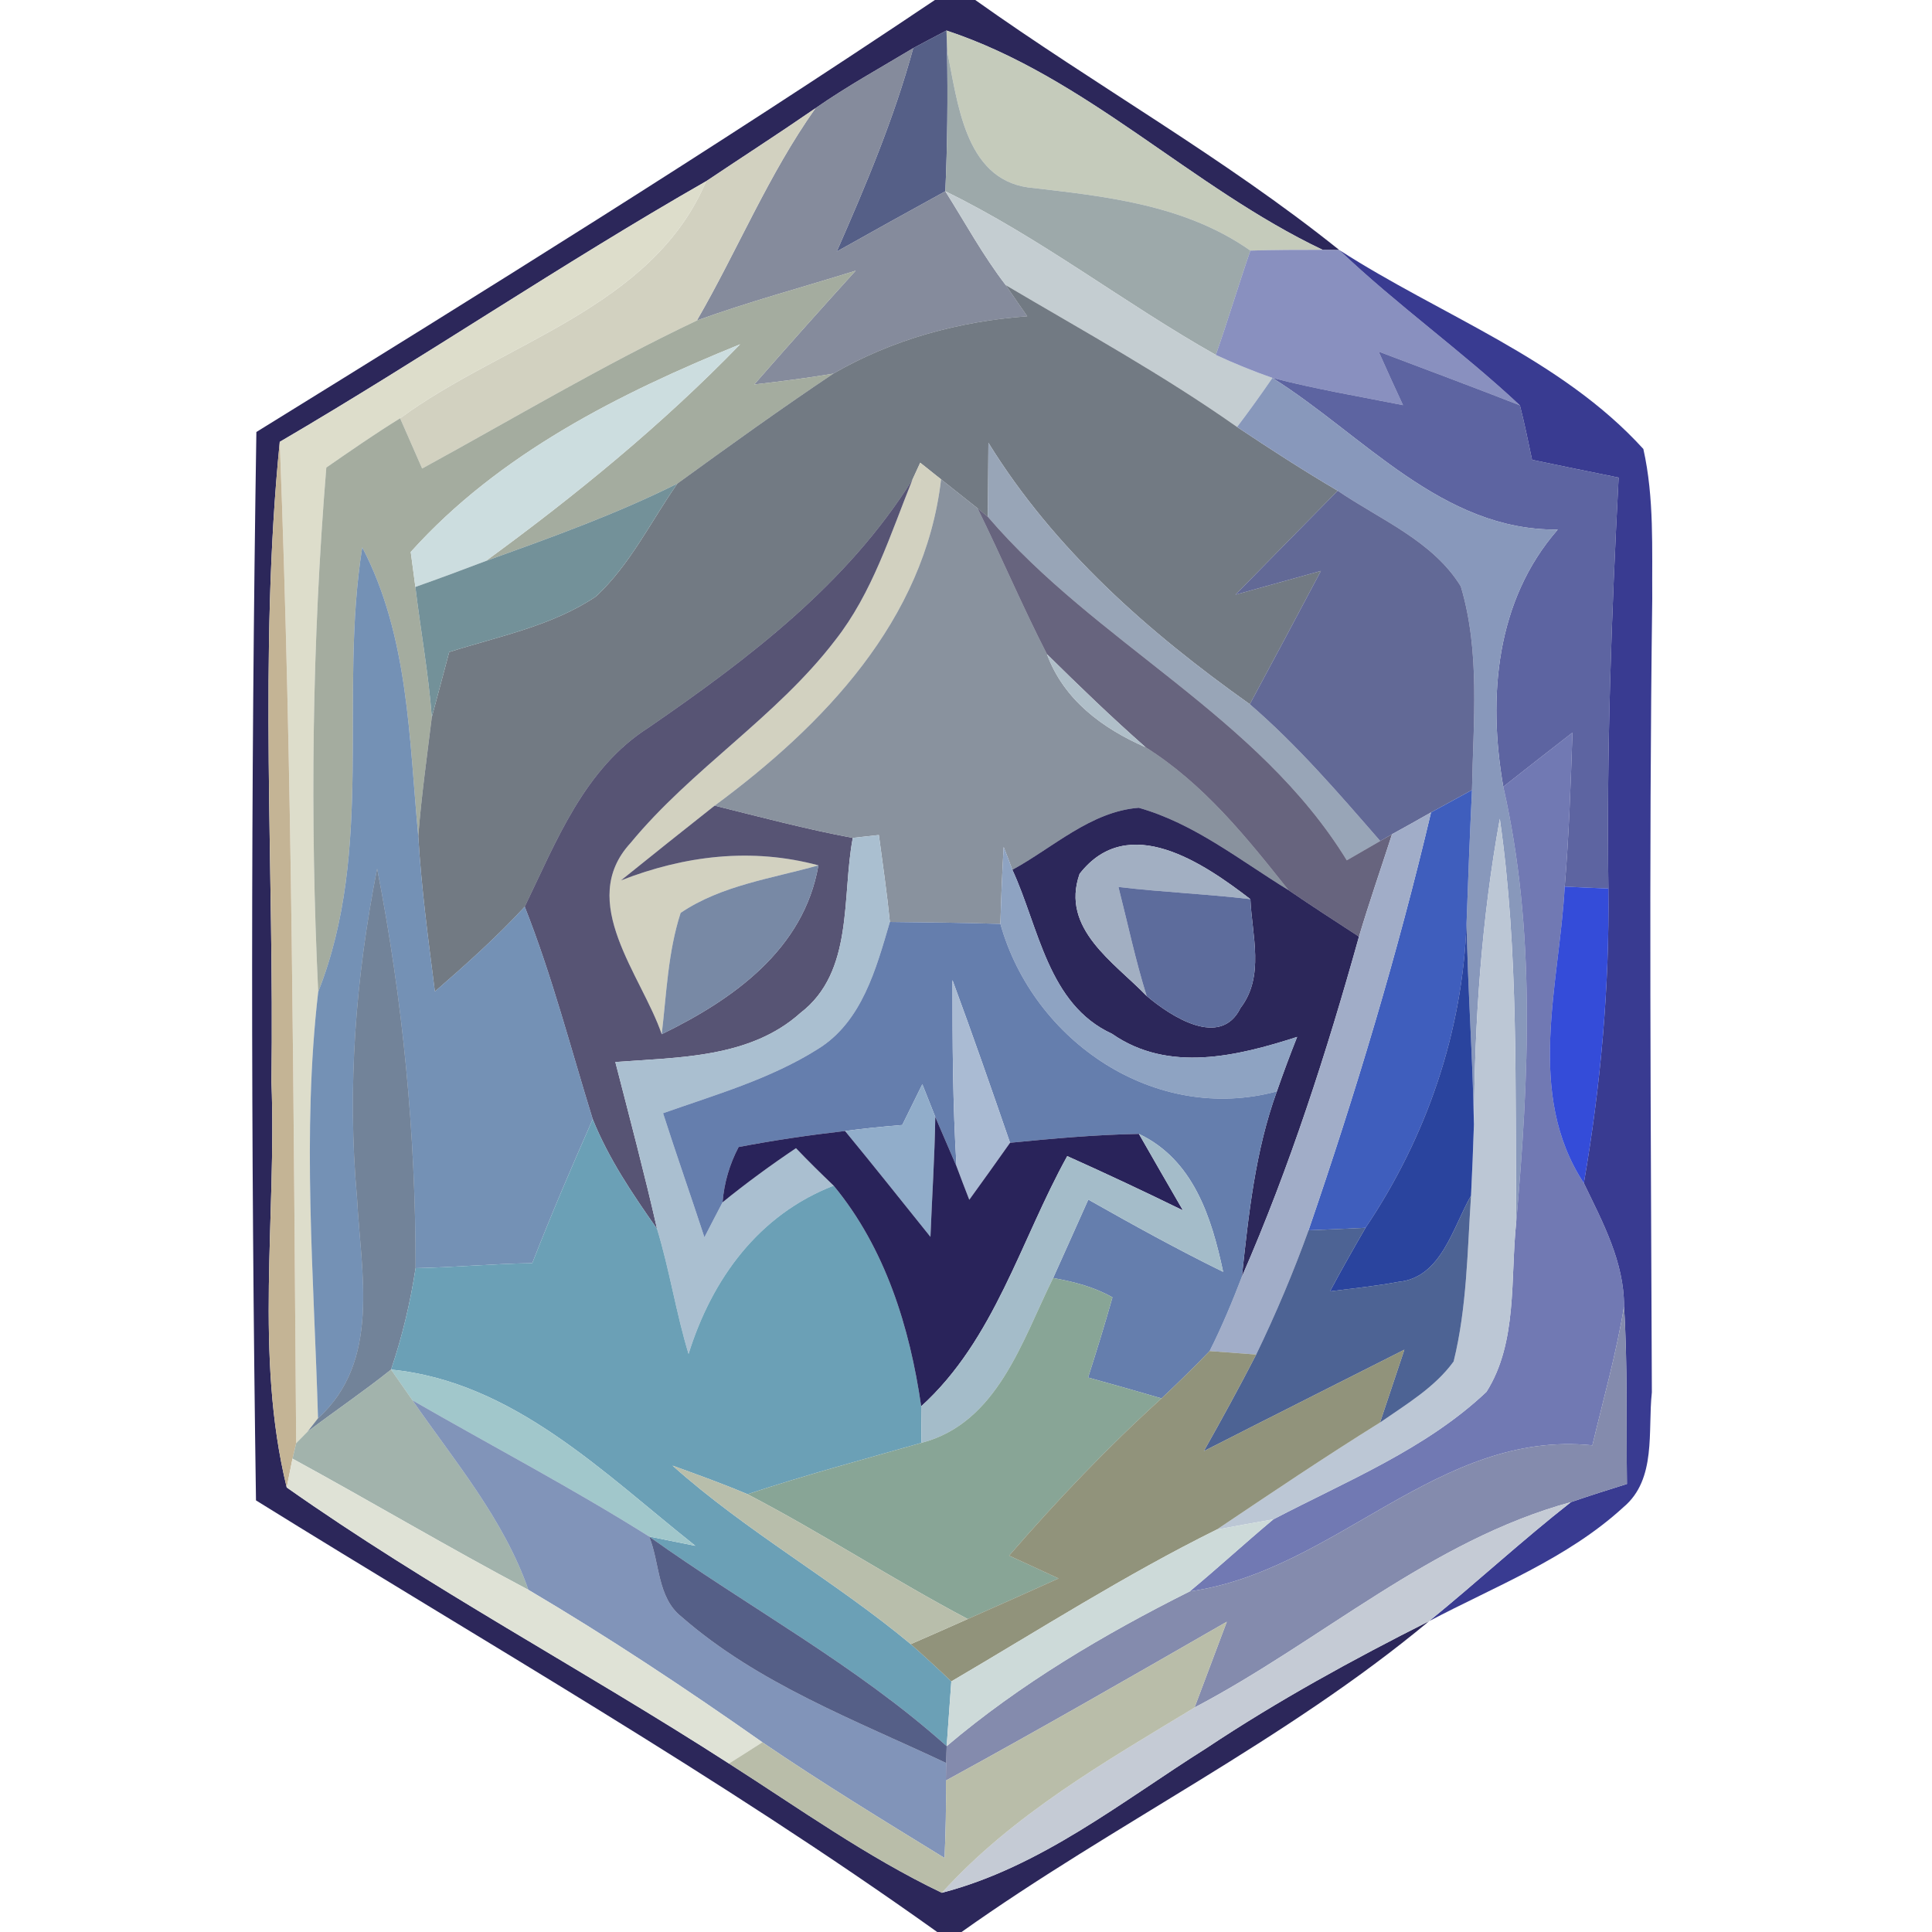 <?xml version="1.0" encoding="UTF-8" ?>
<!DOCTYPE svg PUBLIC "-//W3C//DTD SVG 1.1//EN" "http://www.w3.org/Graphics/SVG/1.1/DTD/svg11.dtd">
<svg width="100pt" height="100pt" viewBox="0 0 100 100" version="1.1" xmlns="http://www.w3.org/2000/svg">
<path fill="#0b0540" opacity="0.86" d=" M 48.39 0.00 L 50.48 0.00 C 56.69 4.42 63.36 8.16 69.32 12.94 L 68.46 12.93 C 61.65 9.69 56.21 3.97 48.99 1.58 C 48.56 1.80 47.70 2.26 47.27 2.49 C 45.57 3.51 43.83 4.47 42.21 5.60 C 40.34 6.89 38.43 8.12 36.55 9.38 C 29.06 13.66 21.93 18.51 14.48 22.87 C 13.38 33.88 14.20 44.96 14.05 56.00 C 14.32 62.99 13.16 70.12 14.84 76.99 C 22.19 82.17 30.17 86.41 37.73 91.28 C 41.35 93.59 44.86 96.11 48.75 97.97 C 53.87 96.64 58.05 93.25 62.45 90.48 C 66.13 88.03 70.02 85.90 73.97 83.91 C 66.50 90.13 57.68 94.38 49.77 100.00 L 48.51 100.00 C 37.18 91.91 25.07 85.00 13.25 77.66 C 12.98 59.23 12.98 40.79 13.27 22.36 C 25.08 15.06 36.87 7.73 48.39 0.00 Z" />
<path fill="#bec4b3" opacity="0.89" d=" M 48.99 1.58 C 56.21 3.97 61.65 9.69 68.46 12.93 C 67.21 12.93 65.96 12.93 64.72 12.97 C 61.31 10.58 57.21 10.16 53.21 9.70 C 49.91 9.23 49.57 5.24 49.02 2.63 L 48.99 1.58 Z" />
<path fill="#3c4875" opacity="0.87" d=" M 47.27 2.49 C 47.70 2.26 48.56 1.80 48.99 1.58 L 49.02 2.63 C 49.06 5.05 49.04 7.48 48.93 9.90 C 47.05 10.93 45.18 11.97 43.31 13.02 C 44.82 9.58 46.28 6.12 47.27 2.49 Z" />
<path fill="#737a8d" opacity="0.87" d=" M 42.21 5.60 C 43.83 4.47 45.57 3.51 47.27 2.49 C 46.28 6.12 44.82 9.58 43.31 13.02 C 45.18 11.97 47.05 10.93 48.93 9.90 C 49.96 11.53 50.88 13.23 52.06 14.76 C 52.33 15.16 52.89 15.97 53.17 16.37 C 49.65 16.63 46.20 17.56 43.13 19.34 C 41.78 19.57 40.41 19.74 39.04 19.90 C 40.77 17.92 42.52 15.96 44.29 14.01 C 41.55 14.87 38.77 15.61 36.07 16.59 C 38.17 12.96 39.77 9.04 42.21 5.60 Z" />
<path fill="#919ea0" opacity="0.89" d=" M 49.02 2.63 C 49.57 5.24 49.91 9.23 53.21 9.70 C 57.21 10.16 61.31 10.58 64.72 12.97 C 64.10 14.76 63.56 16.58 62.93 18.37 C 58.18 15.69 53.85 12.30 48.93 9.90 C 49.04 7.48 49.06 5.05 49.02 2.63 Z" />
<path fill="#cdccb9" opacity="0.91" d=" M 36.55 9.38 C 38.43 8.12 40.34 6.89 42.21 5.60 C 39.77 9.04 38.17 12.96 36.07 16.59 C 31.20 18.90 26.57 21.67 21.85 24.25 C 21.47 23.38 21.09 22.51 20.71 21.65 C 26.05 17.72 33.76 15.96 36.55 9.38 Z" />
<path fill="#dbdbc8" opacity="0.93" d=" M 14.48 22.87 C 21.93 18.51 29.06 13.66 36.55 9.38 C 33.76 15.96 26.05 17.72 20.71 21.65 C 19.41 22.45 18.15 23.33 16.89 24.20 C 16.15 33.23 16.04 42.29 16.47 51.34 C 15.62 58.68 16.25 66.06 16.46 73.41 L 15.92 74.10 L 15.33 74.70 C 15.19 57.42 15.14 40.13 14.48 22.87 Z" />
<path fill="#c3ccd0" opacity="0.98" d=" M 48.93 9.90 C 53.85 12.30 58.18 15.69 62.93 18.37 C 63.88 18.81 64.86 19.21 65.86 19.56 C 65.27 20.42 64.66 21.27 64.03 22.10 C 60.20 19.40 56.09 17.14 52.06 14.76 C 50.88 13.23 49.96 11.53 48.93 9.90 Z" />
<path fill="#6f78b1" opacity="0.82" d=" M 64.72 12.97 C 65.96 12.93 67.21 12.93 68.46 12.93 L 69.32 12.94 C 72.30 15.78 75.67 18.17 78.67 20.98 C 76.24 20.03 73.79 19.12 71.36 18.20 C 71.77 19.12 72.19 20.05 72.62 20.97 C 70.36 20.52 68.09 20.14 65.86 19.56 C 64.86 19.21 63.88 18.81 62.93 18.37 C 63.56 16.58 64.10 14.76 64.72 12.97 Z" />
<path fill="#393b91" opacity="1.00" d=" M 69.32 12.94 C 74.57 16.33 80.79 18.54 85.06 23.24 C 85.63 25.78 85.50 28.41 85.52 30.99 C 85.34 44.68 85.45 58.38 85.50 72.07 C 85.28 74.06 85.76 76.56 84.03 78.01 C 81.13 80.67 77.40 82.10 73.97 83.91 C 76.45 81.89 78.80 79.72 81.31 77.75 C 82.27 77.42 83.24 77.11 84.21 76.81 C 84.17 73.75 84.25 70.68 84.06 67.62 C 84.07 65.32 82.95 63.25 81.98 61.24 C 82.85 56.20 83.31 51.10 83.25 45.99 C 83.15 38.90 83.41 31.81 83.78 24.72 C 82.29 24.42 80.79 24.11 79.30 23.80 C 79.10 22.86 78.91 21.91 78.67 20.98 C 75.67 18.17 72.30 15.78 69.32 12.94 Z" />
<path fill="#97a091" opacity="0.87" d=" M 36.07 16.59 C 38.77 15.61 41.55 14.87 44.29 14.01 C 42.52 15.96 40.77 17.92 39.04 19.90 C 40.41 19.74 41.78 19.57 43.13 19.34 C 40.40 21.17 37.73 23.09 35.06 25.03 C 31.86 26.63 28.49 27.83 25.14 29.04 C 29.80 25.64 34.29 21.97 38.31 17.82 C 32.08 20.35 25.82 23.49 21.26 28.57 C 21.32 29.02 21.44 29.93 21.50 30.38 C 21.77 32.63 22.18 34.86 22.35 37.12 C 22.10 39.17 21.81 41.22 21.65 43.28 C 21.17 38.22 21.16 32.95 18.75 28.33 C 17.53 35.98 19.40 43.94 16.47 51.34 C 16.04 42.29 16.15 33.23 16.89 24.20 C 18.15 23.33 19.41 22.45 20.71 21.65 C 21.09 22.51 21.47 23.38 21.85 24.25 C 26.57 21.67 31.20 18.90 36.07 16.59 Z" />
<path fill="#5a636e" opacity="0.85" d=" M 52.06 14.76 C 56.09 17.14 60.20 19.40 64.03 22.10 C 65.74 23.24 67.47 24.36 69.24 25.40 C 67.47 27.19 65.71 28.99 63.95 30.78 C 65.42 30.37 66.90 29.96 68.37 29.55 C 67.15 31.86 65.92 34.16 64.69 36.45 C 59.45 32.73 54.57 28.44 51.16 22.92 C 51.15 24.20 51.14 25.47 51.13 26.75 L 50.60 26.31 C 49.97 25.81 49.34 25.31 48.71 24.81 C 48.44 24.60 47.90 24.17 47.63 23.95 L 47.23 24.82 C 43.85 30.23 38.74 34.10 33.57 37.66 C 30.24 39.78 28.80 43.54 27.16 46.93 C 25.71 48.50 24.12 49.92 22.51 51.32 C 22.17 48.65 21.81 45.97 21.65 43.28 C 21.81 41.22 22.10 39.17 22.35 37.12 C 22.65 35.99 22.96 34.87 23.25 33.75 C 25.82 32.93 28.58 32.40 30.85 30.87 C 32.62 29.22 33.69 26.99 35.06 25.03 C 37.73 23.09 40.40 21.17 43.13 19.34 C 46.20 17.56 49.65 16.63 53.17 16.37 C 52.89 15.97 52.33 15.16 52.06 14.76 Z" />
<path fill="#ccdddf" opacity="1.00" d=" M 21.26 28.57 C 25.82 23.49 32.08 20.35 38.31 17.82 C 34.29 21.97 29.80 25.64 25.14 29.04 C 23.93 29.50 22.72 29.95 21.50 30.38 C 21.44 29.93 21.32 29.02 21.26 28.57 Z" />
<path fill="#353e8a" opacity="0.80" d=" M 71.36 18.20 C 73.79 19.12 76.24 20.03 78.67 20.98 C 78.91 21.91 79.10 22.86 79.30 23.80 C 80.79 24.11 82.29 24.42 83.78 24.72 C 83.41 31.81 83.15 38.90 83.25 45.99 C 82.69 45.97 81.55 45.92 80.99 45.89 C 81.21 43.24 81.30 40.58 81.39 37.92 C 80.19 38.85 79.00 39.78 77.81 40.72 C 77.00 36.08 77.42 31.08 80.63 27.41 C 74.64 27.48 70.56 22.51 65.86 19.56 C 68.09 20.14 70.36 20.52 72.62 20.97 C 72.19 20.05 71.77 19.12 71.36 18.20 Z" />
<path fill="#7c8eb4" opacity="0.91" d=" M 65.86 19.56 C 70.56 22.51 74.64 27.48 80.63 27.41 C 77.42 31.08 77.00 36.08 77.81 40.72 C 79.50 48.13 79.14 55.74 78.48 63.25 C 78.41 56.29 78.62 49.29 77.63 42.38 C 76.68 47.60 76.32 52.90 76.29 58.20 C 76.23 54.71 75.97 51.23 75.91 47.74 C 75.99 45.45 76.08 43.17 76.19 40.89 C 76.25 37.38 76.63 33.76 75.61 30.35 C 74.17 28.00 71.44 26.90 69.24 25.40 C 67.47 24.36 65.74 23.24 64.03 22.10 C 64.66 21.27 65.27 20.42 65.86 19.56 Z" />
<path fill="#c4b495" opacity="1.00" d=" M 14.05 56.00 C 14.20 44.96 13.38 33.88 14.48 22.87 C 15.14 40.13 15.19 57.42 15.33 74.70 L 15.14 75.50 C 15.07 75.87 14.91 76.62 14.84 76.99 C 13.16 70.12 14.32 62.99 14.05 56.00 Z" />
<path fill="#93a1b4" opacity="0.95" d=" M 51.16 22.92 C 54.57 28.44 59.45 32.73 64.69 36.45 C 67.16 38.58 69.30 41.07 71.44 43.53 C 71.01 43.78 70.15 44.28 69.71 44.53 C 65.11 37.04 56.75 33.32 51.13 26.75 C 51.14 25.47 51.15 24.20 51.16 22.92 Z" />
<path fill="#cdccb9" opacity="0.91" d=" M 47.63 23.95 C 47.90 24.17 48.44 24.60 48.71 24.81 C 47.86 32.11 42.62 37.54 36.99 41.70 C 35.37 42.98 33.75 44.27 32.14 45.57 C 35.44 44.28 38.91 43.86 42.36 44.79 C 39.96 45.47 37.34 45.82 35.23 47.25 C 34.57 49.28 34.50 51.43 34.25 53.53 C 33.20 50.46 29.84 46.68 32.63 43.64 C 35.80 39.79 40.18 37.12 43.22 33.15 C 45.15 30.70 46.08 27.67 47.23 24.82 L 47.63 23.95 Z" />
<path fill="#6a8a92" opacity="0.93" d=" M 25.14 29.04 C 28.49 27.83 31.86 26.63 35.06 25.03 C 33.69 26.99 32.62 29.22 30.85 30.87 C 28.58 32.40 25.82 32.93 23.25 33.75 C 22.96 34.87 22.65 35.99 22.35 37.12 C 22.18 34.86 21.77 32.63 21.50 30.38 C 22.72 29.95 23.93 29.50 25.14 29.04 Z" />
<path fill="#0a0534" opacity="0.68" d=" M 33.57 37.66 C 38.74 34.10 43.85 30.23 47.23 24.82 C 46.08 27.67 45.15 30.70 43.22 33.15 C 40.18 37.12 35.80 39.79 32.63 43.64 C 29.84 46.68 33.20 50.46 34.25 53.53 C 37.95 51.73 41.61 49.14 42.36 44.79 C 38.91 43.86 35.44 44.28 32.14 45.57 C 33.75 44.27 35.37 42.98 36.99 41.70 C 39.36 42.29 41.73 42.92 44.14 43.37 C 43.56 46.41 44.21 50.30 41.43 52.43 C 38.82 54.77 35.14 54.72 31.85 54.97 C 32.59 57.85 33.35 60.71 34.01 63.61 C 32.74 61.80 31.51 59.99 30.68 57.93 C 29.54 54.26 28.58 50.52 27.16 46.93 C 28.80 43.54 30.24 39.78 33.57 37.66 Z" />
<path fill="#747e8c" opacity="0.84" d=" M 48.71 24.81 C 49.34 25.31 49.97 25.81 50.60 26.31 C 51.83 28.81 52.92 31.38 54.19 33.86 C 55.06 36.22 57.06 37.70 59.30 38.68 C 62.29 40.56 64.52 43.33 66.69 46.07 C 64.18 44.53 61.81 42.62 58.94 41.81 C 56.46 42.00 54.51 43.87 52.40 45.02 C 52.29 44.72 52.07 44.13 51.95 43.84 C 51.87 45.16 51.82 46.49 51.78 47.82 C 49.88 47.76 47.97 47.74 46.06 47.72 C 45.91 46.22 45.69 44.72 45.49 43.22 C 45.15 43.26 44.47 43.33 44.14 43.37 C 41.73 42.92 39.36 42.29 36.99 41.70 C 42.62 37.54 47.86 32.11 48.71 24.81 Z" />
<path fill="#0b0530" opacity="0.62" d=" M 50.60 26.31 L 51.13 26.75 C 56.75 33.32 65.11 37.04 69.71 44.53 C 70.15 44.28 71.01 43.78 71.44 43.53 L 72.05 43.18 C 71.48 44.95 70.87 46.70 70.34 48.48 C 69.11 47.68 67.89 46.89 66.69 46.07 C 64.52 43.33 62.29 40.56 59.30 38.68 C 57.54 37.13 55.85 35.50 54.19 33.86 C 52.92 31.38 51.83 28.81 50.60 26.31 Z" />
<path fill="#4b5387" opacity="0.87" d=" M 63.95 30.78 C 65.71 28.99 67.47 27.19 69.24 25.40 C 71.44 26.90 74.17 28.00 75.61 30.35 C 76.63 33.76 76.25 37.38 76.19 40.89 C 75.66 41.18 74.60 41.76 74.07 42.05 C 73.57 42.34 72.56 42.90 72.05 43.18 L 71.44 43.53 C 69.30 41.07 67.16 38.58 64.69 36.45 C 65.92 34.16 67.15 31.86 68.37 29.55 C 66.90 29.96 65.42 30.37 63.95 30.78 Z" />
<path fill="#5478a4" opacity="0.81" d=" M 18.75 28.33 C 21.16 32.95 21.17 38.22 21.65 43.28 C 21.81 45.97 22.17 48.65 22.51 51.32 C 24.12 49.92 25.71 48.50 27.16 46.93 C 28.58 50.52 29.54 54.26 30.68 57.93 C 29.59 60.39 28.53 62.87 27.55 65.38 C 25.53 65.41 23.52 65.60 21.51 65.64 C 21.52 58.70 20.85 51.77 19.52 44.96 C 18.41 50.57 17.96 56.31 18.48 62.01 C 18.68 65.88 19.73 70.45 16.46 73.41 C 16.25 66.06 15.62 58.68 16.47 51.34 C 19.40 43.94 17.53 35.98 18.75 28.33 Z" />
<path fill="#abbbc6" opacity="0.94" d=" M 59.30 38.68 C 57.06 37.70 55.06 36.22 54.19 33.86 C 55.85 35.50 57.54 37.13 59.30 38.68 Z" />
<path fill="#4e58a0" opacity="0.80" d=" M 77.81 40.72 C 79.00 39.78 80.19 38.85 81.39 37.92 C 81.30 40.58 81.21 43.24 80.99 45.89 C 80.71 50.99 78.94 56.60 81.98 61.24 C 82.95 63.25 84.07 65.32 84.06 67.62 C 83.66 70.05 82.99 72.42 82.42 74.81 C 74.46 73.99 69.14 81.31 61.58 82.37 C 63.05 81.15 64.45 79.86 65.91 78.64 C 69.69 76.66 73.80 75.01 76.94 72.04 C 78.56 69.48 78.17 66.17 78.48 63.25 C 79.14 55.74 79.50 48.13 77.81 40.72 Z" />
<path fill="#3253b9" opacity="0.93" d=" M 74.07 42.05 C 74.60 41.76 75.66 41.18 76.19 40.89 C 76.08 43.17 75.99 45.45 75.91 47.74 C 75.71 53.41 73.84 58.85 70.68 63.55 C 69.95 63.59 68.47 63.65 67.73 63.68 C 70.17 56.57 72.34 49.37 74.07 42.05 Z" />
<path fill="#0b0540" opacity="0.86" d=" M 52.40 45.02 C 54.51 43.87 56.46 42.00 58.94 41.81 C 61.81 42.62 64.18 44.53 66.69 46.07 C 67.89 46.89 69.11 47.68 70.34 48.48 C 68.67 54.46 66.77 60.38 64.28 66.08 C 64.63 62.84 64.97 59.57 66.09 56.49 C 66.42 55.54 66.77 54.60 67.14 53.67 C 64.04 54.67 60.47 55.54 57.56 53.51 C 54.23 51.98 53.78 48.00 52.40 45.02 M 55.88 45.23 C 54.88 48.07 57.67 49.81 59.35 51.55 C 60.59 52.60 63.17 54.29 64.21 52.17 C 65.47 50.53 64.80 48.41 64.72 46.54 C 62.30 44.68 58.39 42.00 55.88 45.23 Z" />
<path fill="#9daac6" opacity="0.96" d=" M 72.05 43.18 C 72.56 42.90 73.57 42.34 74.07 42.05 C 72.34 49.37 70.17 56.57 67.73 63.68 C 66.94 65.87 66.03 68.02 65.02 70.11 C 64.22 70.05 63.41 69.99 62.61 69.93 C 63.24 68.68 63.78 67.38 64.28 66.08 C 66.77 60.38 68.67 54.46 70.34 48.48 C 70.87 46.70 71.48 44.95 72.05 43.18 Z" />
<path fill="#a8becf" opacity="0.98" d=" M 44.14 43.37 C 44.47 43.33 45.15 43.26 45.49 43.22 C 45.69 44.72 45.91 46.22 46.06 47.72 C 45.35 50.13 44.62 52.89 42.33 54.30 C 39.87 55.85 37.04 56.66 34.32 57.62 C 35.01 59.77 35.76 61.90 36.46 64.04 C 36.70 63.58 37.16 62.68 37.40 62.23 C 38.62 61.24 39.89 60.31 41.20 59.43 C 41.83 60.09 42.48 60.73 43.15 61.37 C 39.26 62.88 36.85 66.20 35.64 70.08 C 34.99 67.95 34.66 65.74 34.01 63.61 C 33.35 60.71 32.59 57.85 31.85 54.97 C 35.14 54.72 38.82 54.77 41.43 52.43 C 44.21 50.30 43.56 46.41 44.14 43.37 Z" />
<path fill="#b9c5d3" opacity="0.96" d=" M 76.29 58.20 C 76.32 52.90 76.68 47.60 77.63 42.38 C 78.62 49.29 78.41 56.29 78.48 63.25 C 78.17 66.17 78.56 69.48 76.94 72.04 C 73.80 75.01 69.69 76.66 65.91 78.64 C 65.18 78.77 63.71 79.03 62.98 79.17 C 65.78 77.29 68.57 75.41 71.43 73.63 C 72.78 72.69 74.26 71.82 75.24 70.47 C 75.93 67.67 75.95 64.75 76.14 61.89 C 76.20 60.66 76.25 59.43 76.29 58.20 Z" />
<path fill="#8ca1c1" opacity="0.98" d=" M 51.95 43.84 C 52.07 44.13 52.29 44.72 52.40 45.02 C 53.78 48.00 54.23 51.98 57.56 53.51 C 60.47 55.54 64.04 54.67 67.14 53.67 C 66.77 54.60 66.42 55.54 66.09 56.49 C 59.79 58.19 53.49 53.91 51.78 47.82 C 51.82 46.49 51.87 45.16 51.95 43.84 Z" />
<path fill="#a2afc2" opacity="1.00" d=" M 55.88 45.23 C 58.39 42.00 62.30 44.68 64.72 46.54 C 62.45 46.27 60.16 46.18 57.89 45.91 C 58.37 47.79 58.77 49.70 59.35 51.55 C 57.67 49.81 54.88 48.07 55.88 45.23 Z" />
<path fill="#294365" opacity="0.66" d=" M 19.52 44.96 C 20.85 51.77 21.52 58.70 21.51 65.64 C 21.24 67.42 20.82 69.18 20.24 70.89 C 18.84 72.01 17.35 73.02 15.92 74.10 L 16.46 73.41 C 19.73 70.45 18.68 65.88 18.48 62.01 C 17.96 56.31 18.41 50.57 19.52 44.96 Z" />
<path fill="#687a9a" opacity="0.89" d=" M 35.23 47.25 C 37.34 45.82 39.96 45.47 42.36 44.79 C 41.61 49.14 37.95 51.73 34.25 53.53 C 34.50 51.43 34.57 49.28 35.23 47.25 Z" />
<path fill="#556598" opacity="0.95" d=" M 57.89 45.91 C 60.16 46.18 62.45 46.27 64.72 46.54 C 64.80 48.41 65.47 50.53 64.21 52.17 C 63.17 54.29 60.59 52.60 59.35 51.55 C 58.77 49.70 58.37 47.79 57.89 45.91 Z" />
<path fill="#0825d0" opacity="0.82" d=" M 80.99 45.89 C 81.55 45.92 82.69 45.97 83.25 45.99 C 83.31 51.10 82.85 56.20 81.98 61.24 C 78.94 56.60 80.71 50.99 80.99 45.89 Z" />
<path fill="#5e78a9" opacity="0.95" d=" M 46.06 47.72 C 47.97 47.74 49.88 47.76 51.78 47.82 C 53.49 53.91 59.79 58.19 66.09 56.49 C 64.97 59.57 64.63 62.84 64.28 66.08 C 63.78 67.38 63.24 68.68 62.61 69.93 C 61.80 70.77 60.97 71.58 60.12 72.38 C 58.86 72.01 57.59 71.65 56.32 71.30 C 56.76 69.92 57.19 68.54 57.58 67.15 C 56.63 66.61 55.57 66.34 54.51 66.15 C 55.11 64.80 55.73 63.45 56.33 62.09 C 58.63 63.39 60.94 64.67 63.31 65.83 C 62.71 63.01 61.77 60.03 58.95 58.69 C 56.72 58.73 54.50 58.93 52.28 59.15 C 51.31 56.33 50.33 53.52 49.30 50.73 C 49.30 53.94 49.31 57.16 49.51 60.37 C 49.14 59.52 48.78 58.66 48.41 57.81 C 48.24 57.39 47.91 56.54 47.74 56.12 C 47.48 56.65 46.96 57.70 46.70 58.23 C 45.71 58.31 44.72 58.41 43.74 58.54 C 41.90 58.75 40.06 59.02 38.23 59.37 C 37.76 60.27 37.48 61.22 37.40 62.23 C 37.16 62.68 36.70 63.58 36.46 64.04 C 35.76 61.90 35.01 59.77 34.32 57.62 C 37.04 56.66 39.87 55.85 42.33 54.30 C 44.62 52.89 45.35 50.13 46.06 47.72 Z" />
<path fill="#0b2990" opacity="0.87" d=" M 70.68 63.55 C 73.84 58.85 75.71 53.41 75.91 47.74 C 75.97 51.23 76.23 54.71 76.29 58.20 C 76.25 59.43 76.20 60.66 76.14 61.89 C 75.20 63.51 74.61 66.14 72.38 66.35 C 71.21 66.57 70.02 66.69 68.84 66.84 C 69.43 65.73 70.05 64.64 70.68 63.55 Z" />
<path fill="#a8bad2" opacity="0.98" d=" M 49.30 50.73 C 50.33 53.52 51.31 56.33 52.28 59.15 C 51.58 60.14 50.88 61.12 50.17 62.10 C 50.00 61.67 49.67 60.80 49.51 60.37 C 49.31 57.16 49.30 53.94 49.30 50.73 Z" />
<path fill="#8fabc9" opacity="0.98" d=" M 47.74 56.12 C 47.91 56.54 48.24 57.39 48.41 57.81 C 48.38 59.88 48.24 61.95 48.16 64.02 C 46.69 62.19 45.23 60.35 43.74 58.54 C 44.72 58.41 45.71 58.31 46.70 58.23 C 46.96 57.70 47.48 56.65 47.74 56.12 Z" />
<path fill="#649cb3" opacity="0.95" d=" M 27.55 65.38 C 28.53 62.87 29.59 60.39 30.68 57.93 C 31.51 59.99 32.74 61.80 34.01 63.61 C 34.66 65.74 34.99 67.95 35.64 70.08 C 36.85 66.20 39.26 62.88 43.15 61.37 C 45.82 64.60 47.09 68.70 47.68 72.79 C 47.68 73.26 47.70 74.21 47.70 74.68 C 44.69 75.54 41.67 76.35 38.69 77.34 C 37.42 76.80 36.11 76.33 34.81 75.86 C 38.65 79.29 43.19 81.81 47.14 85.10 C 47.85 85.73 48.55 86.37 49.24 87.03 C 49.18 87.87 49.06 89.54 49.00 90.38 C 44.30 86.17 38.71 83.18 33.60 79.53 C 34.20 79.65 35.39 79.89 35.99 80.01 C 31.26 76.26 26.57 71.51 20.24 70.89 C 20.82 69.18 21.24 67.42 21.51 65.64 C 23.52 65.60 25.53 65.41 27.55 65.38 Z" />
<path fill="#0d0644" opacity="0.88" d=" M 38.23 59.37 C 40.06 59.02 41.90 58.75 43.74 58.54 C 45.23 60.35 46.69 62.19 48.16 64.02 C 48.24 61.95 48.38 59.88 48.41 57.81 C 48.78 58.66 49.14 59.52 49.51 60.37 C 49.67 60.80 50.00 61.67 50.17 62.10 C 50.88 61.12 51.58 60.14 52.28 59.15 C 54.50 58.93 56.72 58.73 58.95 58.69 C 59.70 60.01 60.47 61.33 61.23 62.65 C 59.25 61.68 57.25 60.74 55.24 59.84 C 52.82 64.21 51.48 69.34 47.68 72.79 C 47.09 68.70 45.82 64.60 43.15 61.37 C 42.48 60.73 41.83 60.09 41.20 59.43 C 39.89 60.31 38.62 61.24 37.40 62.23 C 37.48 61.22 37.76 60.27 38.23 59.37 Z" />
<path fill="#a2bbc8" opacity="0.98" d=" M 58.95 58.69 C 61.77 60.03 62.71 63.01 63.31 65.83 C 60.94 64.67 58.63 63.39 56.33 62.09 C 55.73 63.45 55.11 64.80 54.51 66.15 C 52.90 69.39 51.64 73.65 47.70 74.68 C 47.70 74.21 47.68 73.26 47.68 72.79 C 51.48 69.34 52.82 64.21 55.24 59.84 C 57.25 60.74 59.25 61.68 61.23 62.65 C 60.47 61.33 59.70 60.01 58.95 58.69 Z" />
<path fill="#334c84" opacity="0.87" d=" M 72.38 66.35 C 74.61 66.14 75.20 63.51 76.14 61.89 C 75.95 64.75 75.93 67.67 75.24 70.47 C 74.26 71.82 72.78 72.69 71.43 73.63 C 71.85 72.38 72.27 71.12 72.69 69.86 C 69.23 71.61 65.76 73.35 62.31 75.11 C 63.24 73.46 64.15 71.80 65.02 70.11 C 66.03 68.02 66.94 65.87 67.73 63.68 C 68.47 63.65 69.95 63.59 70.68 63.55 C 70.05 64.64 69.43 65.73 68.84 66.84 C 70.02 66.69 71.21 66.57 72.38 66.35 Z" />
<path fill="#819f90" opacity="0.94" d=" M 47.70 74.68 C 51.64 73.65 52.90 69.39 54.51 66.15 C 55.57 66.34 56.63 66.61 57.58 67.15 C 57.19 68.54 56.76 69.92 56.32 71.30 C 57.59 71.65 58.86 72.01 60.12 72.38 C 57.32 74.92 54.71 77.66 52.23 80.52 C 52.87 80.81 54.15 81.40 54.79 81.70 C 53.23 82.40 51.66 83.11 50.09 83.80 C 46.23 81.76 42.57 79.36 38.69 77.34 C 41.67 76.35 44.69 75.54 47.70 74.68 Z" />
<path fill="#7c83a8" opacity="0.93" d=" M 82.42 74.81 C 82.99 72.42 83.66 70.05 84.06 67.62 C 84.25 70.68 84.17 73.75 84.21 76.81 C 83.24 77.11 82.27 77.42 81.31 77.75 C 74.06 79.73 68.38 84.94 61.83 88.38 C 62.39 86.90 62.94 85.42 63.50 83.94 C 58.68 86.71 53.85 89.49 48.96 92.16 L 48.97 91.25 L 49.00 90.38 C 52.81 87.15 57.13 84.60 61.58 82.37 C 69.14 81.31 74.46 73.99 82.42 74.81 Z" />
<path fill="#a1c7cb" opacity="1.00" d=" M 20.24 70.89 C 26.57 71.51 31.26 76.26 35.99 80.01 C 35.39 79.89 34.20 79.65 33.60 79.53 C 29.61 77.02 25.43 74.83 21.35 72.48 C 21.07 72.08 20.52 71.29 20.24 70.89 Z" />
<path fill="#808266" opacity="0.86" d=" M 60.12 72.38 C 60.97 71.58 61.80 70.77 62.61 69.93 C 63.41 69.99 64.22 70.05 65.02 70.11 C 64.15 71.80 63.24 73.46 62.31 75.11 C 65.76 73.35 69.23 71.61 72.69 69.86 C 72.27 71.12 71.85 72.38 71.43 73.63 C 68.57 75.41 65.78 77.29 62.98 79.17 C 58.25 81.51 53.79 84.36 49.24 87.03 C 48.55 86.37 47.85 85.73 47.14 85.10 C 48.12 84.67 49.11 84.24 50.09 83.80 C 51.66 83.11 53.23 82.40 54.79 81.70 C 54.15 81.40 52.87 80.81 52.23 80.52 C 54.71 77.66 57.32 74.92 60.12 72.38 Z" />
<path fill="#8ea29a" opacity="0.82" d=" M 15.92 74.10 C 17.35 73.02 18.84 72.01 20.24 70.89 C 20.52 71.29 21.07 72.08 21.35 72.48 C 23.53 75.63 26.07 78.62 27.35 82.29 C 23.23 80.11 19.23 77.73 15.14 75.50 L 15.33 74.70 L 15.92 74.10 Z" />
<path fill="#627aa8" opacity="0.80" d=" M 21.35 72.48 C 25.43 74.83 29.61 77.02 33.60 79.53 C 34.16 80.90 34.01 82.68 35.27 83.68 C 39.24 87.15 44.26 89.03 48.97 91.25 L 48.96 92.16 C 48.98 93.49 48.95 94.83 48.89 96.17 C 45.72 94.22 42.54 92.28 39.46 90.18 C 35.52 87.41 31.50 84.74 27.35 82.29 C 26.07 78.62 23.53 75.63 21.35 72.48 Z" />
<path fill="#dfe2d6" opacity="1.00" d=" M 15.14 75.50 C 19.23 77.73 23.23 80.11 27.35 82.29 C 31.50 84.74 35.52 87.41 39.46 90.18 C 39.03 90.46 38.16 91.01 37.73 91.28 C 30.17 86.41 22.19 82.17 14.84 76.99 C 14.91 76.62 15.07 75.87 15.14 75.50 Z" />
<path fill="#b4baa6" opacity="0.94" d=" M 34.81 75.86 C 36.11 76.33 37.42 76.80 38.69 77.34 C 42.57 79.36 46.23 81.76 50.09 83.80 C 49.11 84.24 48.12 84.67 47.14 85.10 C 43.19 81.81 38.65 79.29 34.81 75.86 Z" />
<path fill="#c5cbd5" opacity="1.00" d=" M 61.83 88.38 C 68.38 84.94 74.06 79.73 81.31 77.75 C 78.80 79.72 76.45 81.89 73.97 83.91 C 70.02 85.90 66.13 88.03 62.45 90.48 C 58.05 93.25 53.87 96.64 48.75 97.97 C 52.42 93.92 57.21 91.18 61.83 88.38 Z" />
<path fill="#cddad9" opacity="1.00" d=" M 49.24 87.03 C 53.79 84.36 58.25 81.51 62.98 79.17 C 63.71 79.03 65.18 78.77 65.91 78.64 C 64.45 79.86 63.05 81.15 61.58 82.37 C 57.13 84.60 52.81 87.15 49.00 90.38 C 49.06 89.54 49.18 87.87 49.24 87.03 Z" />
<path fill="#3c4875" opacity="0.87" d=" M 35.27 83.68 C 34.01 82.68 34.16 80.90 33.60 79.53 C 38.71 83.18 44.30 86.17 49.00 90.38 L 48.97 91.25 C 44.26 89.03 39.24 87.15 35.27 83.68 Z" />
<path fill="#b5b9a3" opacity="0.93" d=" M 48.96 92.16 C 53.85 89.49 58.68 86.71 63.50 83.94 C 62.94 85.42 62.39 86.90 61.83 88.38 C 57.21 91.18 52.42 93.92 48.75 97.97 C 44.86 96.11 41.35 93.59 37.73 91.28 C 38.16 91.01 39.03 90.46 39.46 90.18 C 42.54 92.28 45.72 94.22 48.89 96.17 C 48.95 94.83 48.98 93.49 48.96 92.16 Z" />
</svg>
